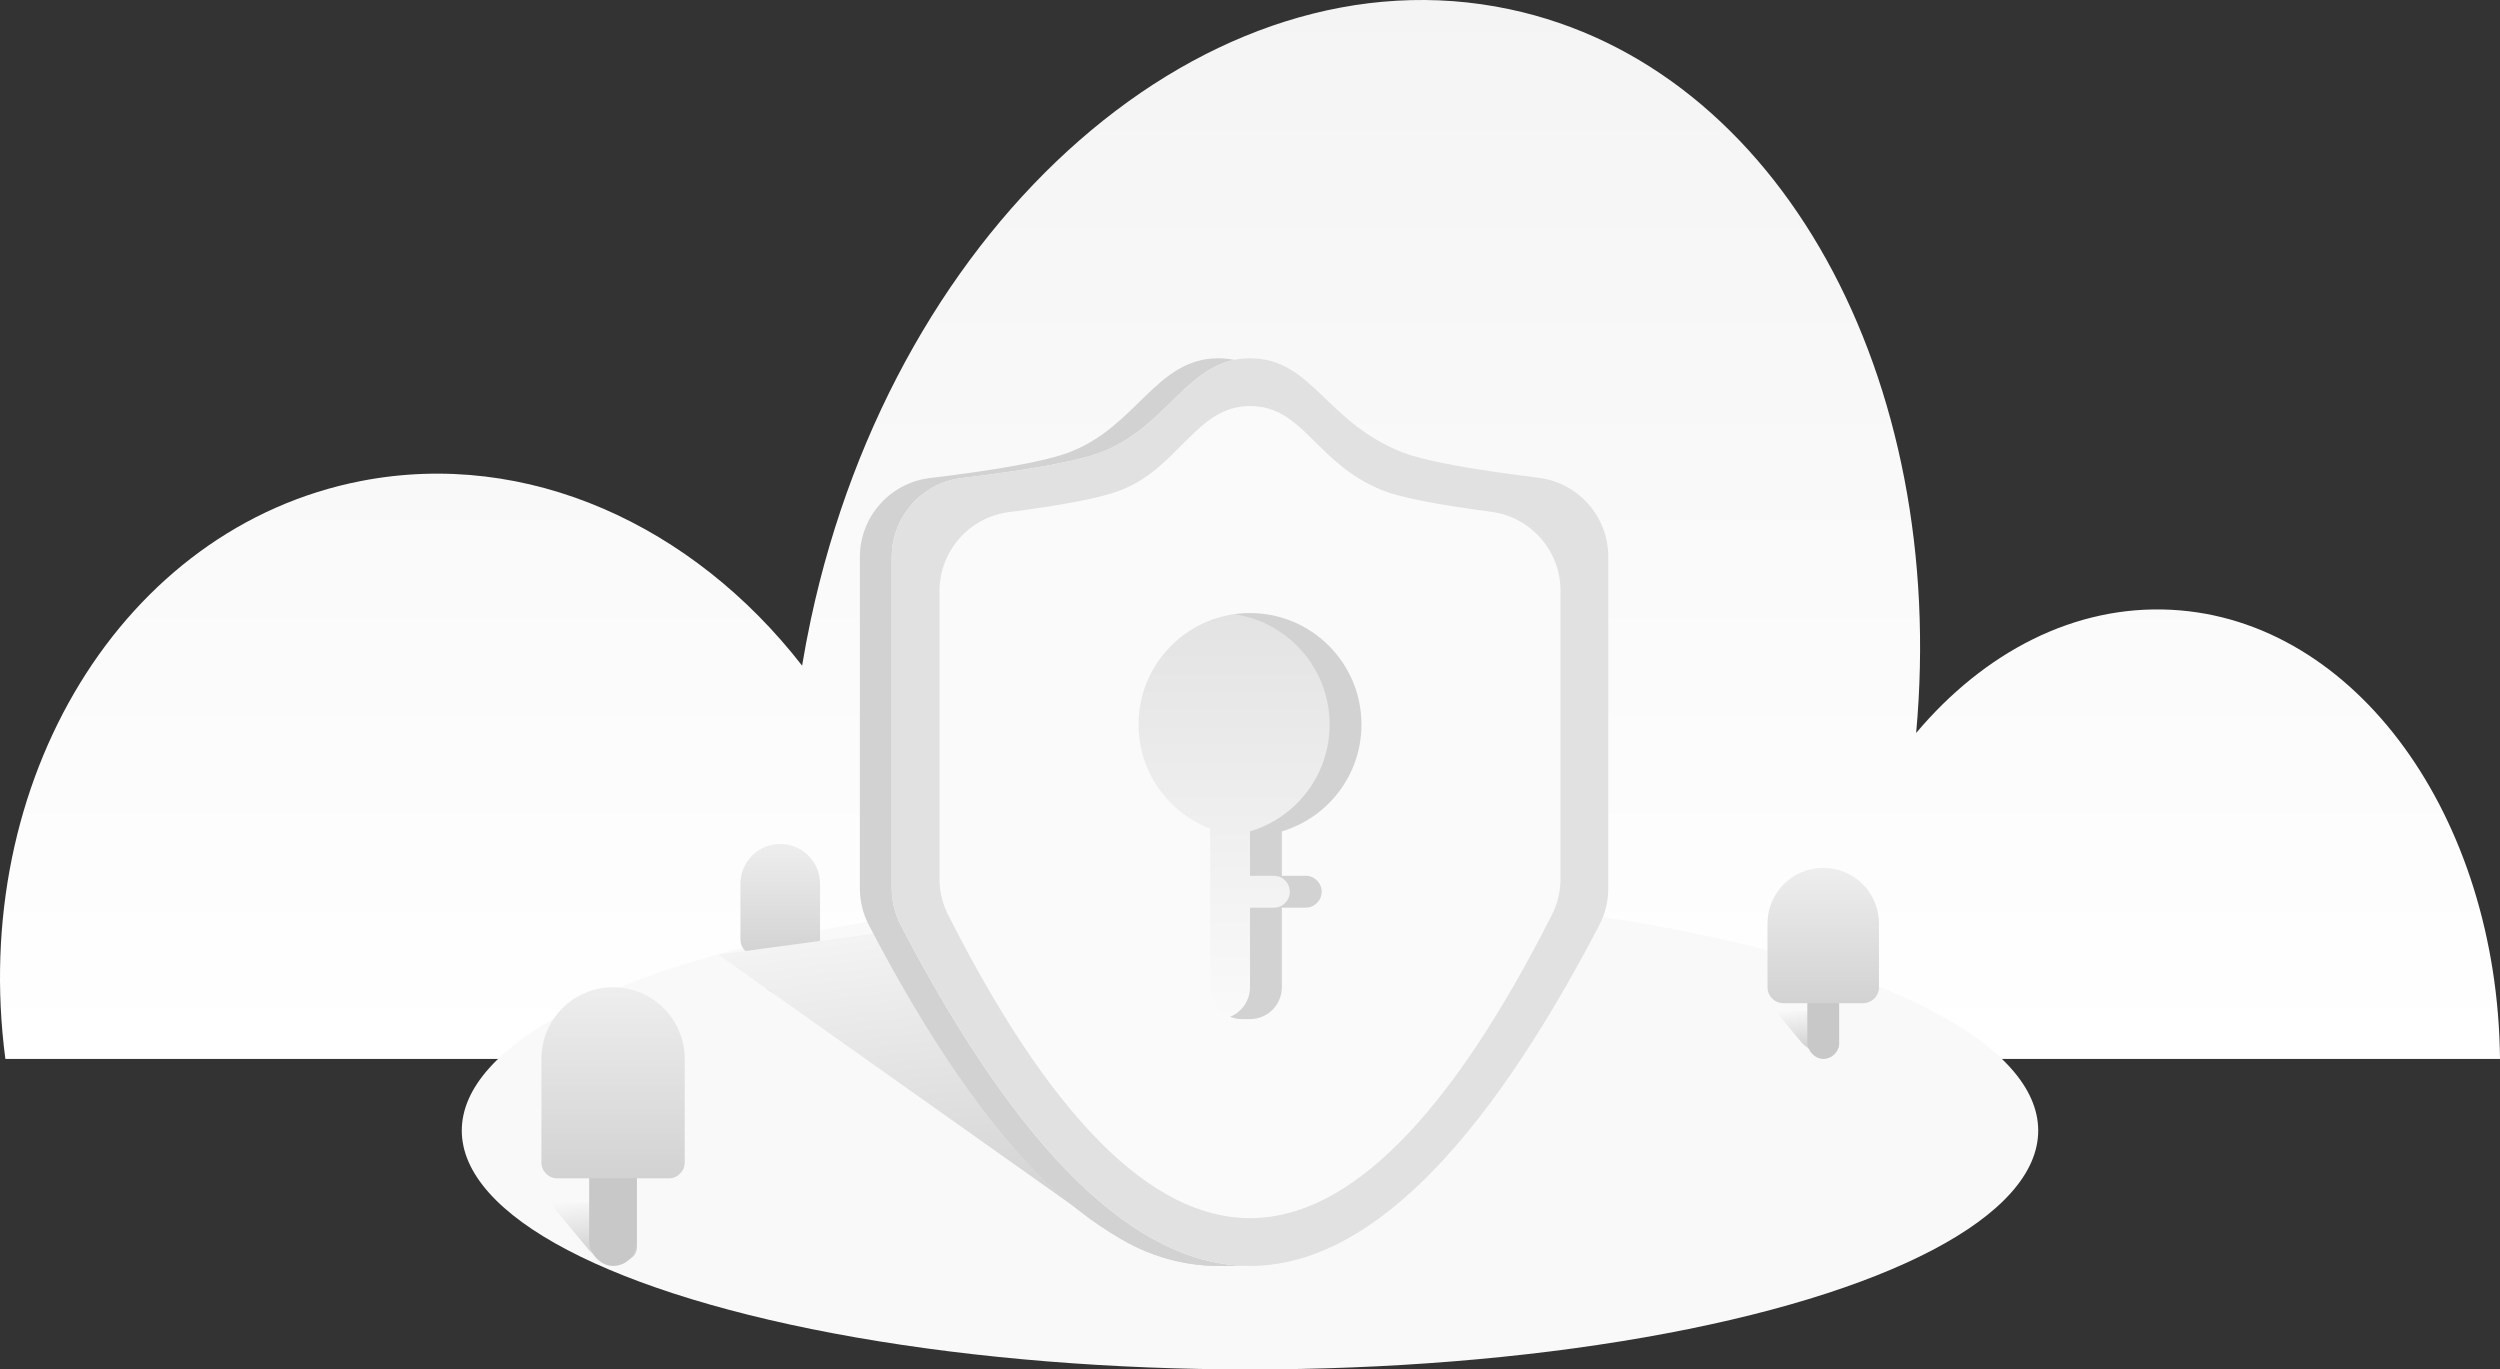 <?xml version="1.0" encoding="UTF-8"?>
<svg width="314px" height="172px" viewBox="0 0 314 172" version="1.1" xmlns="http://www.w3.org/2000/svg" xmlns:xlink="http://www.w3.org/1999/xlink">
    <rect x="0" y="0" width="314" height="172" fill="#333333" stroke="none"/>
    <!-- Generator: Sketch 49.3 (51167) - http://www.bohemiancoding.com/sketch -->
    <title>暂无权限</title>
    <desc>Created with Sketch.</desc>
    <defs>
        <linearGradient x1="59.54%" y1="-5.515%" x2="59.54%" y2="100%" id="linearGradient-1">
            <stop stop-color="#F3F3F3" offset="0%"></stop>
            <stop stop-color="#FFFFFF" offset="100%"></stop>
        </linearGradient>
        <linearGradient x1="5.623%" y1="0%" x2="23.251%" y2="91.143%" id="linearGradient-2">
            <stop stop-color="#F9F9F9" offset="0%"></stop>
            <stop stop-color="#D2D2D2" offset="100%"></stop>
        </linearGradient>
        <linearGradient x1="50%" y1="0%" x2="50%" y2="100%" id="linearGradient-3">
            <stop stop-color="#EEEEEE" offset="0%"></stop>
            <stop stop-color="#D2D2D2" offset="100%"></stop>
        </linearGradient>
        <linearGradient x1="50%" y1="0%" x2="50%" y2="100%" id="linearGradient-4">
            <stop stop-color="#E3E3E3" offset="0%"></stop>
            <stop stop-color="#FAFAFA" offset="100%"></stop>
        </linearGradient>
    </defs>
    <g id="Page-5" stroke="none" stroke-width="1" fill="none" fill-rule="evenodd">
        <g id="Desktop-HD" transform="translate(-937, -696)">
            <g id="暂无权限" transform="translate(937, 696)">
                <path d="M0.676,133 C-3.922,98.153 15.362,66.222 45.377,60.408 C66.236,56.367 87.032,65.958 100.744,83.606 C101.061,81.686 101.425,79.759 101.837,77.828 C112.573,27.492 151.855,-6.835 189.575,1.155 C223.592,8.36 244.722,47.521 240.668,92.06 C249.225,81.907 260.573,75.954 272.721,76.589 C295.919,77.8 313.698,102.599 314,133 L0.676,133 Z" id="Combined-Shape" fill="url(#linearGradient-1)"></path>
                <ellipse id="Oval-2" fill="#F9F9F9" cx="157" cy="142" rx="99" ry="30"></ellipse>
                <path d="M69,151 L75.773,151 L79.634,155.666 C80.195,156.344 80.1,157.348 79.423,157.909 C79.137,158.145 78.778,158.275 78.407,158.275 L76.902,158.275 C75.71,158.275 74.58,157.743 73.821,156.825 L69,151 Z" id="Rectangle-6-Copy" fill="url(#linearGradient-2)"></path>
                <path d="M223,126.984 L227.926,126.984 L230.734,130.377 C231.142,130.87 231.073,131.601 230.58,132.009 C230.372,132.181 230.111,132.275 229.841,132.275 L229.26,132.275 C228.068,132.275 226.939,131.743 226.179,130.825 L223,126.984 Z" id="Rectangle-6-Copy-3" fill="url(#linearGradient-2)"></path>
                <path d="M94.464,122 L97.257,122 L98.849,123.924 C99.08,124.204 99.041,124.618 98.762,124.849 C98.644,124.947 98.496,125 98.343,125 L98.343,125 C97.458,125 96.62,124.606 96.056,123.924 L94.464,122 Z" id="Rectangle-6-Copy-2" fill="url(#linearGradient-2)"></path>
                <g id="Group" transform="translate(68, 124)">
                    <rect id="Rectangle-4" fill="#C8C8C8" x="6" y="20" width="6" height="15" rx="3"></rect>
                    <path d="M9,0 L9,0 C13.971,-9.13077564e-16 18,4.029 18,9 L18,22 C18,23.105 17.105,24 16,24 L2,24 C0.895,24 1.3527075e-16,23.105 0,22 L0,9 C-6.08718376e-16,4.029 4.029,9.13077564e-16 9,0 Z" id="Rectangle-5" fill="url(#linearGradient-3)"></path>
                </g>
                <g id="Group-Copy-2" transform="translate(93, 106)">
                    <rect id="Rectangle-4" fill="#C8C8C8" x="4" y="9" width="2" height="10" rx="1"></rect>
                    <path d="M5,0 L5,0 C7.761,-5.07265313e-16 10,2.239 10,5 L10,12 C10,13.105 9.105,14 8,14 L2,14 C0.895,14 1.3527075e-16,13.105 0,12 L0,5 C-3.38176876e-16,2.239 2.239,5.07265313e-16 5,0 Z" id="Rectangle-5" fill="url(#linearGradient-3)"></path>
                </g>
                <g id="Group-Copy" transform="translate(222, 109)">
                    <rect id="Rectangle-4" fill="#C8C8C8" x="5" y="14" width="4" height="10" rx="2"></rect>
                    <path d="M7,0 L7,0 C10.866,-7.10171439e-16 14,3.134 14,7 L14,15 C14,16.105 13.105,17 12,17 L2,17 C0.895,17 1.3527075e-16,16.105 0,15 L0,7 C-4.73447626e-16,3.134 3.134,7.10171439e-16 7,0 Z" id="Rectangle-5" fill="url(#linearGradient-3)"></path>
                </g>
                <path d="M90.225,119.899 L143.472,112.723 L162.108,149.378 C163.765,152.638 162.466,156.624 159.207,158.281 C158.277,158.754 157.249,159 156.206,159 L153.053,159 C148.082,159 143.234,157.457 139.178,154.583 L90.225,119.899 Z" id="Rectangle-6" fill="url(#linearGradient-2)"></path>
                <path d="M116.803,60.042 C125.48,58.996 131.274,57.932 134.184,56.849 C142.762,53.659 145.185,45 153,45 C160.815,45 162.452,53.054 172.241,56.849 C174.876,57.872 180.541,58.924 189.235,60.005 L189.235,60.005 C194.242,60.628 198,64.884 198,69.929 L198,111.577 C198,113.186 197.612,114.772 196.868,116.199 C181.994,144.733 167.371,159 153,159 C138.629,159 124.006,144.733 109.132,116.199 L109.132,116.199 C108.388,114.772 108,113.186 108,111.577 L108,69.97 C108,64.91 111.78,60.648 116.803,60.042 Z" id="Rectangle-7" fill="#D2D2D2"></path>
                <path d="M157,110 L160,110 C161.105,110 162,110.895 162,112 C162,113.105 161.105,114 160,114 L157,114 L157,124 C157,126.209 155.209,128 153,128 L152,128 C149.791,128 148,126.209 148,124 L148,104.081 C142.737,102.068 139,96.97 139,91 C139,83.268 145.268,77 153,77 C160.732,77 167,83.268 167,91 C167,97.342 162.783,102.699 157,104.42 L157,110 Z" id="Combined-Shape" fill="url(#linearGradient-4)"></path>
                <path d="M120.803,60.042 C129.48,58.996 135.274,57.932 138.184,56.849 C146.762,53.659 149.185,45 157,45 C164.815,45 166.452,53.054 176.241,56.849 C178.876,57.872 184.541,58.924 193.235,60.005 C198.242,60.628 202,64.884 202,69.929 L202,111.577 C202,113.186 201.612,114.772 200.868,116.199 C185.994,144.733 171.371,159 157,159 C142.629,159 128.006,144.733 113.132,116.199 C112.388,114.772 112,113.186 112,111.577 L112,69.97 C112,64.91 115.78,60.648 120.803,60.042 Z M161,110 L161,104.42 C166.783,102.699 171,97.342 171,91 C171,83.268 164.732,77 157,77 C149.268,77 143,83.268 143,91 C143,96.97 146.737,102.068 152,104.081 L152,124 C152,126.209 153.791,128 156,128 L157,128 C159.209,128 161,126.209 161,124 L161,114 L164,114 C165.105,114 166,113.105 166,112 C166,110.895 165.105,110 164,110 L161,110 Z" id="Combined-Shape" fill="#FAFAFA"></path>
                <path d="M120.803,60.042 C129.48,58.996 135.274,57.932 138.184,56.849 C146.762,53.659 149.185,45 157,45 C164.815,45 166.452,53.054 176.241,56.849 C178.876,57.872 184.541,58.924 193.235,60.005 C198.242,60.628 202,64.884 202,69.929 L202,111.577 C202,113.186 201.612,114.772 200.868,116.199 C185.994,144.733 171.371,159 157,159 C142.629,159 128.006,144.733 113.132,116.199 C112.388,114.772 112,113.186 112,111.577 L112,69.97 C112,64.91 115.78,60.648 120.803,60.042 Z M126.722,64.32 C121.734,64.963 118,69.21 118,74.238 L118,110.379 C118,111.948 118.369,113.495 119.078,114.895 C131.935,140.298 144.576,153 157,153 C169.424,153 182.065,140.298 194.922,114.895 C195.631,113.495 196,111.948 196,110.379 L196,74.197 C196,69.182 192.286,64.943 187.315,64.284 C180.394,63.366 175.848,62.472 173.675,61.602 C165.192,58.206 163.773,51 157,51 C150.227,51 148.127,58.748 140.693,61.602 C138.295,62.523 133.637,63.429 126.722,64.32 Z" id="Combined-Shape" fill="#E1E1E1"></path>
            </g>
        </g>
    </g>
</svg>